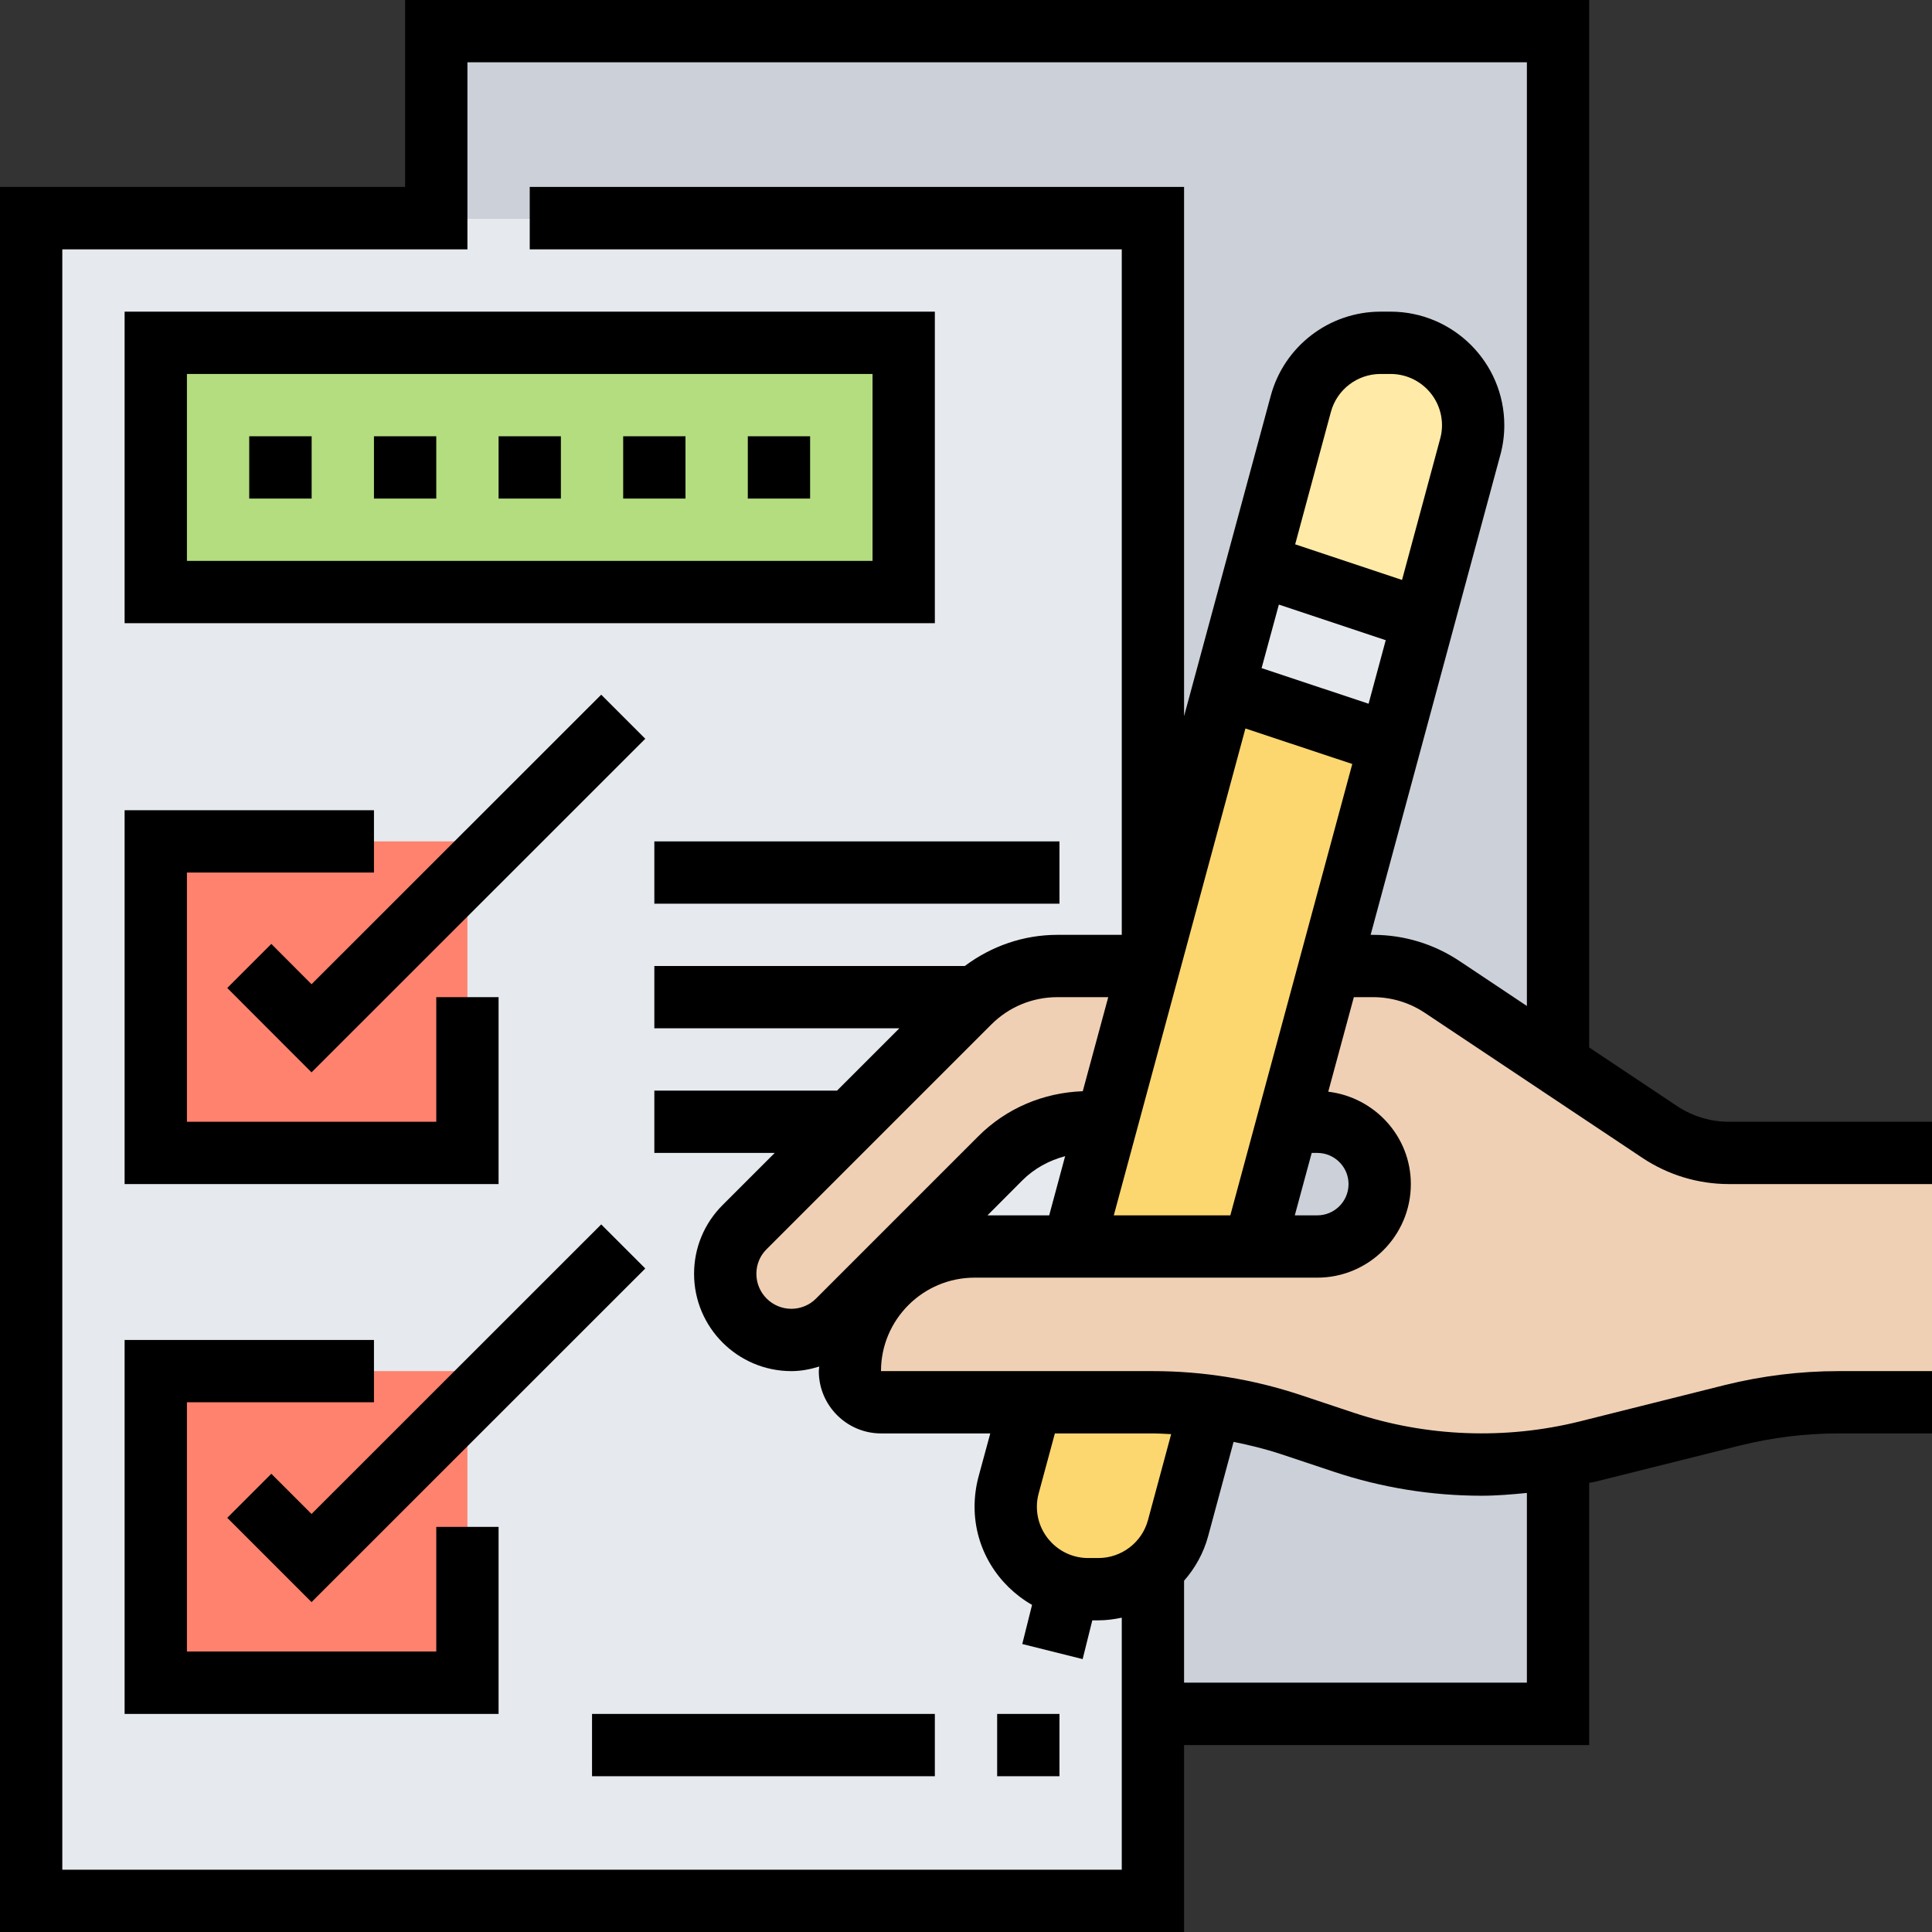 <svg width="16" height="16" viewBox="0 0 16 16" fill="none" xmlns="http://www.w3.org/2000/svg">
    <rect x="0" y="0" width="16" height="16" fill="#333333" stroke="none"/>
    <g clip-path="url(#clip0)">
        <path d="M12.903 12.129V14.194H9.548V12.989C9.646 12.903 9.719 12.787 9.755 12.656L10.031 11.646C10.255 11.675 10.475 11.726 10.692 11.799L11.128 11.943C11.497 12.067 11.881 12.129 12.271 12.129C12.48 12.129 12.689 12.111 12.893 12.072L12.903 12.129Z" fill="#CCD1D9"/>
        <path d="M11.275 9.443C11.368 9.535 11.425 9.665 11.425 9.806C11.425 10.09 11.195 10.322 10.909 10.322H10.387L10.666 9.29H10.909C11.05 9.29 11.179 9.347 11.275 9.443Z" fill="#CCD1D9"/>
        <path d="M9.161 9.306L8.888 10.322H8.07C7.786 10.322 7.528 10.439 7.339 10.624L7.295 10.581L8.284 9.592C8.477 9.399 8.741 9.29 9.014 9.29H9.102L9.161 9.306Z" fill="#E6E9ED"/>
        <path d="M9.505 8.039L9.162 9.306L9.102 9.29H9.014C8.741 9.29 8.478 9.399 8.284 9.592L7.296 10.581L6.942 10.937C6.839 11.04 6.7 11.097 6.555 11.097C6.403 11.097 6.266 11.035 6.165 10.937C6.067 10.839 6.005 10.699 6.005 10.55C6.005 10.405 6.065 10.266 6.168 10.163L8.026 8.302C8.22 8.108 8.483 8 8.756 8H9.36L9.505 8.039Z" fill="#F0D0B4"/>
        <path d="M9.548 7.742V1.806H3.613V0.258H12.903V8.774L12.885 8.8L11.943 8.173C11.775 8.059 11.574 8 11.37 8H11.014L11.512 6.16L11.788 5.133L12.175 3.701C12.191 3.641 12.199 3.582 12.199 3.523C12.199 3.146 11.894 2.839 11.517 2.839H11.432C11.125 2.839 10.854 3.045 10.774 3.345L10.415 4.676L10.137 5.701L9.582 7.752L9.548 7.742Z" fill="#CCD1D9"/>
        <path d="M9.549 7.742L9.582 7.752L9.505 8.039L9.36 8H8.756C8.483 8 8.22 8.108 8.026 8.302L6.168 10.162C6.065 10.266 6.005 10.405 6.005 10.55C6.005 10.699 6.067 10.839 6.165 10.937C6.266 11.035 6.403 11.097 6.555 11.097C6.7 11.097 6.839 11.04 6.942 10.937L7.296 10.581L7.34 10.624C7.154 10.813 7.038 11.071 7.038 11.355C7.038 11.497 7.154 11.613 7.296 11.613H8.54L8.354 12.299C8.338 12.359 8.328 12.418 8.328 12.477C8.328 12.854 8.635 13.161 9.012 13.161H9.097C9.267 13.161 9.427 13.097 9.549 12.988V15.742H0.258V1.806H9.549V7.742Z" fill="#E6E9ED"/>
        <path d="M1.291 2.839H7.484V4.903H1.291V2.839Z" fill="#B4DD7F"/>
        <path d="M3.097 11.355H3.871V13.935H1.291V11.355H3.097Z" fill="#FF826E"/>
        <path d="M3.097 6.968H3.871V9.548H1.291V6.968H3.097Z" fill="#FF826E"/>
        <path d="M12.199 3.522C12.199 3.582 12.191 3.641 12.176 3.701L11.789 5.133L10.415 4.676L10.774 3.344C10.854 3.045 11.125 2.839 11.432 2.839H11.518C11.894 2.839 12.199 3.146 12.199 3.522Z" fill="#FFEAA7"/>
        <path d="M11.788 5.133L11.512 6.16L10.137 5.701L10.415 4.676L11.788 5.133Z" fill="#E6E9ED"/>
        <path d="M9.548 12.988C9.427 13.097 9.267 13.161 9.097 13.161H9.011C8.635 13.161 8.328 12.854 8.328 12.477C8.328 12.418 8.338 12.359 8.353 12.299L8.539 11.613H9.548C9.711 11.613 9.871 11.623 10.031 11.646L9.755 12.655C9.719 12.787 9.646 12.903 9.548 12.988Z" fill="#FCD770"/>
        <path d="M11.014 8L10.387 10.323H8.888L9.161 9.306L9.505 8.039L9.582 7.752L10.137 5.701L11.512 6.16L11.014 8Z" fill="#FCD770"/>
        <path d="M10.031 11.646C9.871 11.623 9.711 11.613 9.549 11.613H7.296C7.154 11.613 7.038 11.497 7.038 11.355C7.038 11.071 7.154 10.813 7.34 10.624C7.528 10.439 7.786 10.323 8.07 10.323H10.909C11.195 10.323 11.425 10.09 11.425 9.806C11.425 9.665 11.368 9.536 11.275 9.443C11.18 9.347 11.05 9.29 10.909 9.29H10.666L11.014 8H11.37C11.574 8 11.776 8.059 11.943 8.173L12.885 8.8L13.747 9.376C13.915 9.489 14.116 9.548 14.32 9.548H16V11.613H15.226C14.929 11.613 14.635 11.649 14.349 11.721L13.149 12.021C13.063 12.041 12.978 12.059 12.893 12.072C12.689 12.111 12.48 12.129 12.271 12.129C11.882 12.129 11.497 12.067 11.128 11.943L10.692 11.799C10.475 11.726 10.256 11.675 10.031 11.646Z" fill="#F0D0B4"/>
        <path d="M11.371 8.258C11.524 8.258 11.673 8.303 11.8 8.388L13.603 9.59C13.816 9.731 14.063 9.806 14.319 9.806H16V9.29H14.319C14.166 9.29 14.017 9.245 13.889 9.16L13.161 8.675V0H3.355V1.548H0V16H9.806V14.452H13.161V12.28C13.178 12.277 13.194 12.275 13.211 12.271L14.411 11.971C14.677 11.905 14.951 11.871 15.226 11.871H16V11.355H15.226C14.909 11.355 14.593 11.394 14.286 11.47L13.085 11.771C12.468 11.925 11.812 11.9 11.209 11.699L10.774 11.554C10.378 11.422 9.966 11.355 9.548 11.355H7.296C7.296 10.928 7.644 10.581 8.071 10.581H10.909C11.336 10.581 11.684 10.233 11.684 9.806C11.684 9.411 11.384 9.087 11 9.041L11.212 8.258H11.371ZM11.045 12.188C11.441 12.32 11.854 12.387 12.271 12.387C12.396 12.387 12.521 12.376 12.645 12.364V13.935H9.806V13.091C9.897 12.987 9.967 12.863 10.005 12.723L10.216 11.941C10.349 11.968 10.481 12 10.61 12.043L11.045 12.188ZM9.699 11.877L9.507 12.589C9.457 12.774 9.288 12.903 9.096 12.903H9.012C8.778 12.903 8.587 12.713 8.587 12.478C8.587 12.44 8.592 12.403 8.602 12.367L8.736 11.871H9.548C9.599 11.871 9.649 11.875 9.699 11.877ZM8.201 11.871L8.103 12.232C8.082 12.312 8.071 12.395 8.071 12.478C8.071 12.827 8.264 13.129 8.547 13.291L8.466 13.615L8.966 13.74L9.046 13.419H9.096C9.163 13.419 9.227 13.41 9.29 13.397V15.484H0.516V2.065H3.871V0.516H12.645V8.331L12.087 7.959C11.874 7.817 11.627 7.742 11.371 7.742H11.351L12.425 3.768C12.447 3.688 12.458 3.605 12.458 3.522C12.458 3.003 12.035 2.581 11.516 2.581H11.433C11.008 2.581 10.635 2.867 10.524 3.277L9.806 5.931V1.548H4.387V2.065H9.29V7.742H8.757C8.476 7.742 8.211 7.835 7.99 8H5.419V8.516H7.448L6.932 9.032H5.419V9.548H6.416L5.984 9.98C5.832 10.132 5.748 10.334 5.748 10.549C5.748 10.994 6.11 11.355 6.554 11.355C6.634 11.355 6.71 11.34 6.785 11.317C6.784 11.33 6.781 11.342 6.781 11.355C6.781 11.639 7.012 11.871 7.297 11.871H8.201ZM10.189 10.065H9.224L10.314 6.033L11.199 6.327L10.189 10.065ZM8.209 8.485C8.355 8.339 8.55 8.258 8.757 8.258H9.178L8.967 9.037C8.64 9.049 8.334 9.178 8.102 9.41L6.758 10.754C6.705 10.808 6.63 10.839 6.554 10.839C6.394 10.839 6.264 10.709 6.264 10.549C6.264 10.472 6.294 10.399 6.349 10.345L8.209 8.485ZM8.467 9.775C8.566 9.676 8.689 9.61 8.821 9.575L8.689 10.065H8.178L8.467 9.775ZM11.927 3.633L11.611 4.803L10.726 4.508L11.022 3.411C11.072 3.226 11.241 3.097 11.433 3.097H11.516C11.751 3.097 11.942 3.287 11.942 3.522C11.942 3.56 11.937 3.597 11.927 3.633ZM10.591 5.007L11.476 5.302L11.334 5.828L10.448 5.533L10.591 5.007ZM10.909 9.548C11.052 9.548 11.168 9.664 11.168 9.806C11.168 9.949 11.052 10.065 10.909 10.065H10.723L10.863 9.548H10.909Z" fill="black"/>
        <path d="M7.742 2.581H1.032V5.161H7.742V2.581ZM7.226 4.645H1.548V3.097H7.226V4.645Z" fill="black"/>
        <path d="M2.064 3.613H2.581V4.129H2.064V3.613Z" fill="black"/>
        <path d="M3.097 3.613H3.613V4.129H3.097V3.613Z" fill="black"/>
        <path d="M4.129 3.613H4.645V4.129H4.129V3.613Z" fill="black"/>
        <path d="M5.161 3.613H5.677V4.129H5.161V3.613Z" fill="black"/>
        <path d="M6.193 3.613H6.709V4.129H6.193V3.613Z" fill="black"/>
        <path d="M4.129 8.258H3.613V9.29H1.548V7.226H3.097V6.71H1.032V9.806H4.129V8.258Z" fill="black"/>
        <path d="M4.979 5.753L2.58 8.151L2.247 7.817L1.882 8.182L2.58 8.881L5.344 6.118L4.979 5.753Z" fill="black"/>
        <path d="M3.613 13.677H1.548V11.613H3.097V11.097H1.032V14.194H4.129V12.645H3.613V13.677Z" fill="black"/>
        <path d="M2.247 12.205L1.882 12.57L2.58 13.268L5.344 10.505L4.979 10.14L2.58 12.538L2.247 12.205Z" fill="black"/>
        <path d="M8.258 14.194H8.774V14.71H8.258V14.194Z" fill="black"/>
        <path d="M4.903 14.194H7.742V14.71H4.903V14.194Z" fill="black"/>
        <path d="M5.419 6.968H8.774V7.484H5.419V6.968Z" fill="black"/>
    </g>
    <defs>
        <clipPath id="clip0">
            <rect width="16" height="16" fill="white"/>
        </clipPath>
    </defs>
</svg>
